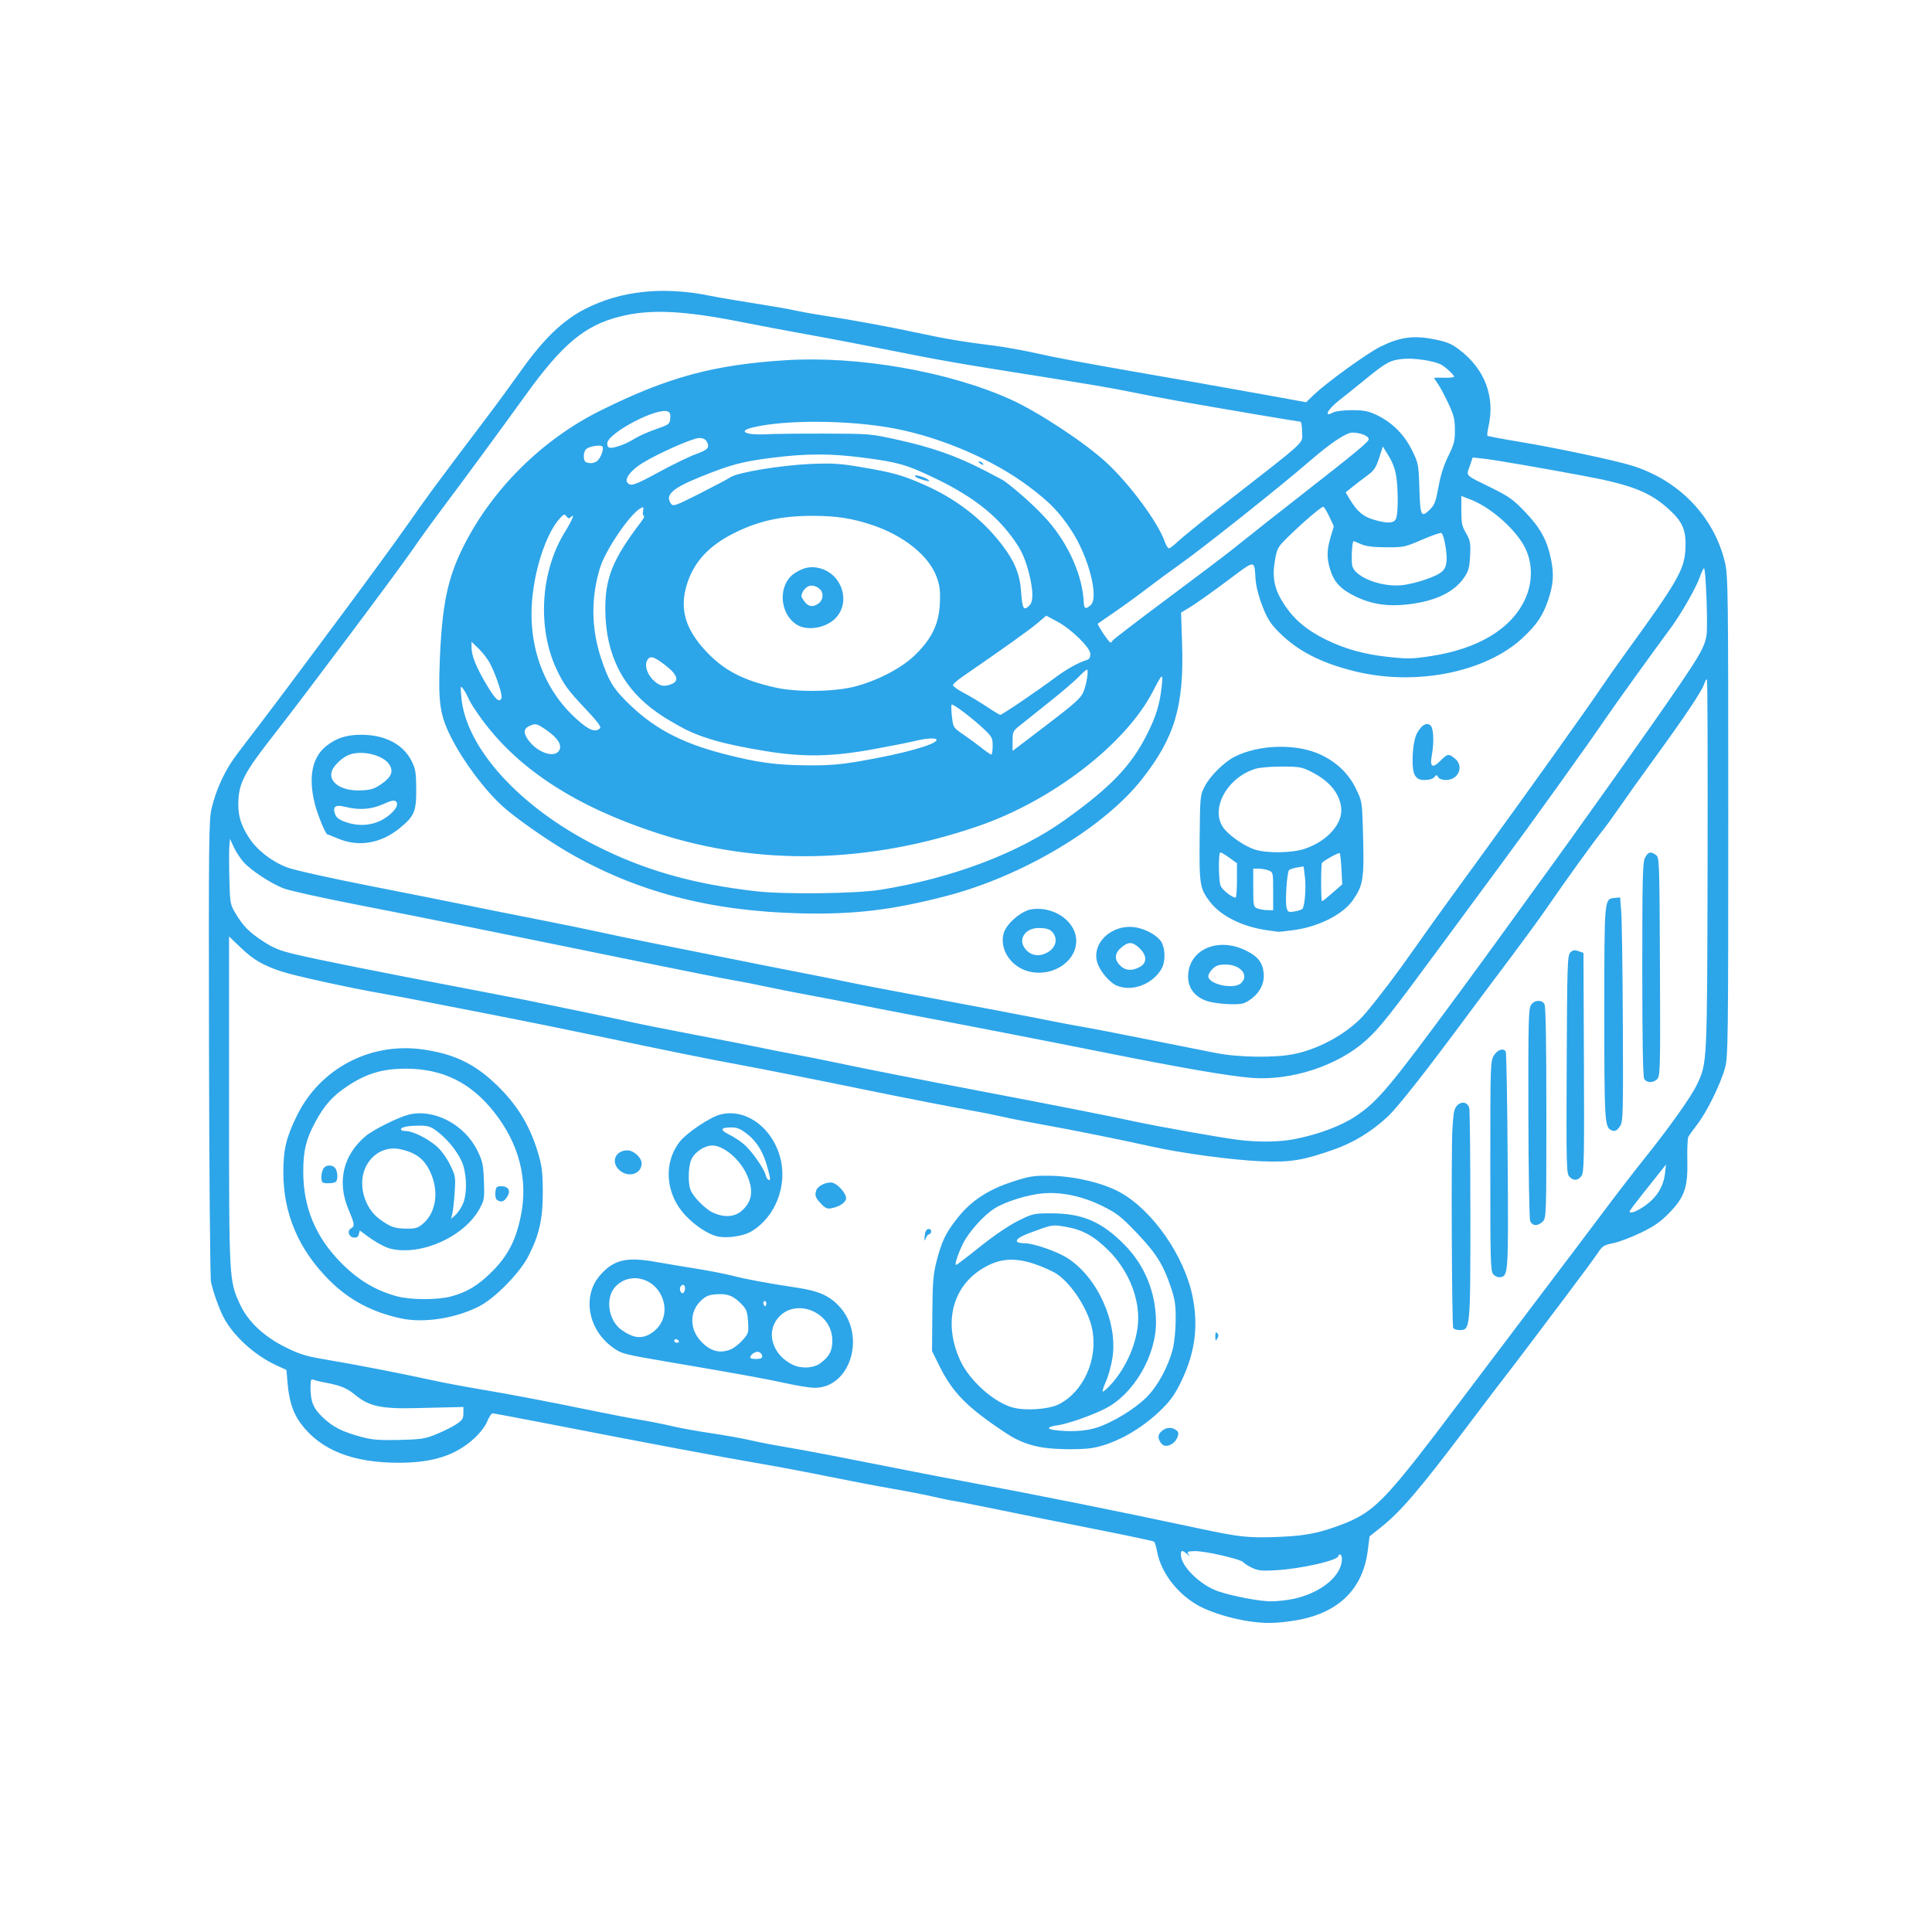 <?xml version="1.0" encoding="UTF-8" standalone="no"?>
<!-- Created with Inkscape (http://www.inkscape.org/) -->

<svg
   width="166.911mm"
   height="166.911mm"
   viewBox="0 0 166.911 166.911"
   version="1.1"
   id="svg1"
   xml:space="preserve"
   inkscape:version="1.3.2 (091e20ef0f, 2023-11-25)"
   sodipodi:docname="record-player.svg"
   xmlns:inkscape="http://www.inkscape.org/namespaces/inkscape"
   xmlns:sodipodi="http://sodipodi.sourceforge.net/DTD/sodipodi-0.dtd"
   xmlns="http://www.w3.org/2000/svg"
   xmlns:svg="http://www.w3.org/2000/svg"><sodipodi:namedview
     id="namedview1"
     pagecolor="#ffffff"
     bordercolor="#000000"
     borderopacity="0.25"
     inkscape:showpageshadow="2"
     inkscape:pageopacity="0.0"
     inkscape:pagecheckerboard="0"
     inkscape:deskcolor="#d1d1d1"
     inkscape:document-units="mm"
     inkscape:zoom="1.0144899"
     inkscape:cx="483.49421"
     inkscape:cy="311.48658"
     inkscape:window-width="1920"
     inkscape:window-height="1008"
     inkscape:window-x="0"
     inkscape:window-y="35"
     inkscape:window-maximized="1"
     inkscape:current-layer="layer1" /><defs
     id="defs1" /><g
     inkscape:label="Layer 1"
     inkscape:groupmode="layer"
     id="layer1"><path
       style="fill:#2da5e9;stroke-width:0.788;fill-opacity:1"
       d="m 107.893,140.062 c -1.464,-0.214 -3.204,-0.74 -4.229,-1.279 -1.854,-0.976 -3.342,-2.865 -3.686,-4.683 -0.085,-0.446 -0.205,-0.856 -0.269,-0.911 -0.063,-0.055 -2.331,-0.537 -5.039,-1.071 -2.708,-0.534 -6.402,-1.276 -8.207,-1.65 -1.806,-0.374 -3.599,-0.728 -3.986,-0.787 -0.387,-0.059 -1.266,-0.24 -1.954,-0.4 -0.688,-0.161 -2.271,-0.468 -3.517,-0.682 -1.247,-0.215 -3.654,-0.674 -5.35,-1.021 -1.696,-0.347 -4.298,-0.84 -5.784,-1.096 -3.969,-0.683 -9.314,-1.688 -19.181,-3.607 -2.185,-0.425 -4.05,-0.772 -4.143,-0.772 -0.093,3.2e-4 -0.299,0.316 -0.457,0.701 -0.172,0.419 -0.628,1.011 -1.134,1.473 -1.593,1.456 -3.548,2.088 -6.473,2.094 -4.029,0.008 -6.789,-1.093 -8.499,-3.39 -0.669,-0.899 -1.009,-1.94 -1.142,-3.497 l -0.097,-1.132 -0.857,-0.392 c -1.899,-0.869 -3.772,-2.581 -4.599,-4.203 -0.379,-0.743 -0.865,-2.112 -1.06,-2.989 -0.077,-0.344 -0.155,-9.454 -0.175,-20.244 -0.032,-17.848 -0.012,-19.715 0.225,-20.687 0.434,-1.779 1.188,-3.368 2.274,-4.788 3.161,-4.134 3.643,-4.776 9.222,-12.278 2.046,-2.751 4.434,-6.023 5.307,-7.269 0.873,-1.247 1.922,-2.717 2.331,-3.268 1.442,-1.942 3.123,-4.179 4.592,-6.111 0.817,-1.075 2.158,-2.904 2.981,-4.065 1.95,-2.751 3.615,-4.362 5.521,-5.345 3.116,-1.607 6.788,-1.993 10.905,-1.147 0.623,0.128 2.293,0.414 3.712,0.634 1.419,0.221 3.037,0.503 3.596,0.627 0.559,0.124 1.684,0.326 2.501,0.449 2.303,0.346 5.807,0.992 8.129,1.497 2.215,0.482 4.089,0.795 6.566,1.095 0.817,0.099 2.435,0.391 3.596,0.648 1.978,0.439 3.725,0.765 9.458,1.765 1.29,0.225 3.365,0.587 4.612,0.805 1.247,0.218 3.839,0.681 5.761,1.029 l 3.494,0.634 0.649,-0.622 c 1.133,-1.087 4.624,-3.611 5.793,-4.188 1.642,-0.812 2.83,-0.977 4.566,-0.636 1.145,0.225 1.53,0.381 2.209,0.894 2.227,1.682 3.134,4.077 2.532,6.688 -0.087,0.377 -0.123,0.72 -0.081,0.762 0.043,0.043 1.294,0.278 2.78,0.524 3.091,0.511 8.159,1.583 9.66,2.043 4.101,1.258 7.152,4.429 8.086,8.407 0.258,1.098 0.277,2.614 0.277,21.893 0,19.312 -0.019,20.782 -0.276,21.73 -0.371,1.366 -1.528,3.74 -2.35,4.823 -0.369,0.486 -0.734,0.987 -0.812,1.115 -0.078,0.128 -0.123,1.043 -0.099,2.035 0.057,2.379 -0.233,3.214 -1.599,4.606 -0.741,0.755 -1.299,1.141 -2.445,1.691 -0.817,0.392 -1.883,0.793 -2.368,0.89 -0.786,0.157 -0.931,0.249 -1.313,0.833 -0.236,0.361 -1.457,2.017 -2.712,3.679 -1.255,1.662 -2.794,3.702 -3.418,4.534 -0.625,0.831 -1.439,1.898 -1.809,2.371 -0.371,0.473 -1.788,2.337 -3.15,4.143 -4.356,5.775 -5.898,7.582 -7.681,9.003 l -0.956,0.762 -0.162,1.266 c -0.427,3.341 -2.595,5.412 -6.289,6.004 -1.615,0.259 -2.546,0.275 -3.973,0.067 z m 3.836,-1.928 c 2.396,-0.508 4.202,-1.994 4.202,-3.459 0,-0.209 -0.07,-0.381 -0.156,-0.381 -0.086,0 -0.156,0.062 -0.156,0.137 0,0.367 -3.149,1.09 -5.323,1.222 -1.256,0.076 -1.593,0.045 -2.111,-0.198 -0.339,-0.159 -0.687,-0.378 -0.773,-0.487 -0.217,-0.276 -3.372,-0.995 -4.223,-0.963 -0.612,0.023 -0.675,0.057 -0.507,0.275 0.142,0.185 0.109,0.179 -0.131,-0.025 -0.422,-0.358 -0.532,-0.345 -0.532,0.064 0,0.995 1.709,2.657 3.259,3.171 1.259,0.417 3.504,0.845 4.48,0.854 0.516,0.005 1.404,-0.09 1.973,-0.21 z m 2.326,-5.814 c 0.817,-0.209 2.069,-0.658 2.783,-0.997 2.16,-1.027 3.345,-2.326 9.126,-10.003 1.845,-2.45 4.929,-6.531 6.852,-9.067 1.924,-2.536 4.445,-5.878 5.604,-7.426 1.158,-1.548 2.755,-3.623 3.548,-4.612 2.235,-2.786 4.136,-5.455 4.629,-6.501 0.899,-1.905 0.887,-1.657 0.925,-18.994 0.02,-8.764 -0.003,-15.974 -0.051,-16.022 -0.048,-0.048 -0.164,0.146 -0.259,0.431 -0.203,0.612 -1.692,2.83 -4.393,6.543 -1.075,1.477 -2.376,3.301 -2.892,4.053 -0.516,0.752 -1.189,1.676 -1.495,2.054 -0.655,0.808 -3.262,4.423 -4.602,6.38 -0.876,1.281 -2.325,3.252 -5.045,6.866 -0.625,0.831 -1.469,1.961 -1.876,2.511 -3.71,5.02 -6.17,8.145 -7.05,8.959 -1.397,1.29 -2.92,2.217 -4.632,2.82 -2.661,0.937 -3.725,1.11 -6.237,1.011 -2.472,-0.097 -6.889,-0.69 -9.525,-1.279 C 96.81,98.455 92.501,97.588 90.058,97.155 88.855,96.941 87.272,96.63 86.541,96.464 85.81,96.298 84.755,96.085 84.196,95.992 83.059,95.802 77.764,94.77 74.895,94.177 71.003,93.375 65.45,92.27 63.717,91.955 61.372,91.529 57.572,90.759 51.68,89.517 49.058,88.964 45.224,88.186 43.16,87.788 41.097,87.39 38.388,86.861 37.141,86.612 35.895,86.363 34.031,86.012 32.999,85.832 30.156,85.335 25.465,84.307 24.325,83.93 22.72,83.4 21.894,82.917 20.804,81.875 l -1.015,-0.971 v 14.176 c 0,15.535 -7.89e-4,15.519 0.924,17.558 0.686,1.512 2.056,2.813 3.956,3.756 1.263,0.627 1.761,0.776 3.646,1.092 2.45,0.41 6.301,1.159 8.948,1.739 0.969,0.213 2.798,0.56 4.065,0.771 2.648,0.443 6.181,1.115 9.885,1.881 1.419,0.293 3.248,0.644 4.065,0.778 0.817,0.135 2.051,0.38 2.743,0.546 0.692,0.165 2.208,0.44 3.369,0.611 1.161,0.171 2.706,0.447 3.432,0.614 0.726,0.167 2.024,0.419 2.884,0.56 0.86,0.141 2.794,0.497 4.299,0.791 4.727,0.924 5.036,0.984 7.035,1.382 1.075,0.214 2.974,0.579 4.221,0.811 6.595,1.23 13.036,2.522 20.244,4.062 3.579,0.765 4.328,0.846 6.878,0.75 1.589,-0.06 2.596,-0.186 3.674,-0.462 z m -23.858,-7.249 c -1.202,-0.176 -2.228,-0.563 -3.216,-1.213 -3.384,-2.227 -4.662,-3.508 -5.805,-5.814 l -0.655,-1.322 0.025,-3.212 c 0.021,-2.69 0.078,-3.419 0.352,-4.489 0.457,-1.787 0.782,-2.466 1.791,-3.754 1.185,-1.51 2.643,-2.477 4.793,-3.178 1.46,-0.476 1.808,-0.531 3.221,-0.512 2.112,0.029 4.585,0.615 6.076,1.44 2.791,1.544 5.526,5.469 6.241,8.954 0.523,2.551 0.237,4.825 -0.913,7.252 -0.544,1.148 -0.93,1.713 -1.694,2.476 -1.723,1.723 -3.986,3.007 -5.956,3.381 -0.882,0.167 -3.087,0.162 -4.261,-0.01 z m 4.496,-1.716 c 1.38,-0.429 3.33,-1.612 4.366,-2.649 0.964,-0.964 1.859,-2.612 2.259,-4.155 0.135,-0.523 0.247,-1.631 0.253,-2.503 0.008,-1.301 -0.06,-1.776 -0.408,-2.814 -0.666,-1.986 -1.276,-2.96 -2.949,-4.712 -1.363,-1.427 -1.72,-1.707 -2.976,-2.33 -1.701,-0.843 -3.527,-1.233 -5.133,-1.096 -1.316,0.113 -3.268,0.722 -4.188,1.307 -0.948,0.602 -2.232,2.038 -2.725,3.044 -0.455,0.93 -0.746,1.837 -0.586,1.83 0.058,-0.003 0.986,-0.709 2.06,-1.571 1.169,-0.937 2.483,-1.83 3.271,-2.224 1.285,-0.641 1.355,-0.657 2.892,-0.657 2.695,0 4.362,0.721 6.348,2.744 1.728,1.761 2.672,4.08 2.693,6.617 0.024,2.929 -1.925,6.26 -4.396,7.512 -1.18,0.598 -3.252,1.322 -4.109,1.436 -0.869,0.115 -0.994,0.324 -0.25,0.416 1.347,0.167 2.638,0.097 3.579,-0.196 z m -3.252,-2.02 c 2.147,-1.052 3.424,-3.878 2.925,-6.469 -0.324,-1.677 -1.735,-3.897 -3.046,-4.792 -0.349,-0.238 -1.215,-0.629 -1.924,-0.869 -1.603,-0.541 -2.813,-0.5 -4.074,0.139 -2.963,1.502 -3.916,4.771 -2.379,8.161 0.809,1.783 2.973,3.707 4.63,4.115 1.102,0.272 3.022,0.13 3.869,-0.285 z m 4.434,-1.619 c 1.453,-1.526 2.447,-3.881 2.457,-5.823 0.01,-2.034 -0.963,-4.271 -2.539,-5.839 -1.281,-1.274 -2.285,-1.83 -3.741,-2.07 -1.178,-0.195 -1.104,-0.208 -3.164,0.56 -1.227,0.457 -1.401,0.862 -0.371,0.862 0.76,0 2.797,0.705 3.696,1.28 2.589,1.655 4.348,5.518 3.902,8.572 -0.096,0.657 -0.35,1.593 -0.566,2.08 -0.216,0.487 -0.339,0.886 -0.275,0.886 0.064,0 0.335,-0.229 0.601,-0.508 z m 4.467,5.002 c -0.338,-0.437 -0.34,-0.745 -0.009,-1.054 0.386,-0.36 0.877,-0.403 1.273,-0.114 0.221,0.162 0.243,0.279 0.116,0.616 -0.247,0.648 -1.055,0.972 -1.38,0.552 z m -32.481,-5.223 c -1.587,-0.355 -4.111,-0.813 -10.161,-1.842 -3.91,-0.665 -4.045,-0.702 -4.862,-1.319 -2.074,-1.567 -2.532,-4.418 -0.991,-6.168 1.182,-1.343 2.279,-1.602 4.836,-1.143 0.731,0.131 2.265,0.388 3.41,0.571 1.145,0.183 2.587,0.464 3.205,0.625 1.153,0.3 2.992,0.64 5.542,1.025 1.918,0.289 2.851,0.709 3.716,1.671 2.302,2.561 0.872,7.044 -2.227,6.98 -0.412,-0.008 -1.523,-0.189 -2.468,-0.4 z m 3.018,-1.726 c 0.786,-0.587 1.049,-1.102 1.027,-2.015 -0.063,-2.626 -3.578,-3.766 -4.905,-1.589 -0.774,1.27 -0.092,2.987 1.486,3.739 0.759,0.362 1.806,0.303 2.392,-0.135 z m -5.087,-0.453 c 0.166,-0.166 -0.067,-0.532 -0.339,-0.532 -0.276,0 -0.64,0.284 -0.64,0.5 0,0.144 0.839,0.171 0.979,0.032 z m -2.652,-0.743 c 0.278,-0.116 0.741,-0.479 1.028,-0.806 0.496,-0.564 0.519,-0.645 0.459,-1.584 -0.053,-0.835 -0.135,-1.065 -0.525,-1.475 -0.719,-0.756 -1.254,-0.971 -2.218,-0.891 -0.707,0.059 -0.934,0.158 -1.386,0.611 -0.91,0.91 -0.918,2.342 -0.018,3.366 0.814,0.927 1.691,1.184 2.66,0.779 z m -4.502,-0.727 c -0.053,-0.086 -0.163,-0.156 -0.244,-0.156 -0.081,0 -0.147,0.07 -0.147,0.156 0,0.086 0.11,0.156 0.244,0.156 0.134,0 0.2,-0.07 0.147,-0.156 z m -2.59,-0.542 c 1.082,-0.559 1.584,-1.699 1.268,-2.875 -0.527,-1.959 -2.815,-2.666 -4.142,-1.28 -0.91,0.95 -0.636,2.921 0.521,3.745 0.932,0.663 1.63,0.785 2.354,0.411 z m 10.11,-2.855 c -0.159,-0.159 -0.29,0.08 -0.16,0.291 0.098,0.159 0.135,0.159 0.188,6.3e-4 0.036,-0.109 0.023,-0.24 -0.029,-0.292 z m -6.973,-1.146 c 0,-0.326 -0.23,-0.407 -0.395,-0.14 -0.142,0.229 0.047,0.658 0.238,0.54 0.087,-0.053 0.157,-0.234 0.157,-0.401 z m 45.809,4.16 c -0.003,-0.336 0.042,-0.414 0.168,-0.289 0.124,0.124 0.125,0.254 0.005,0.461 -0.147,0.253 -0.168,0.232 -0.173,-0.173 z m 20.551,-0.75 c -0.12,-0.338 -0.181,-15.273 -0.07,-17.131 0.088,-1.482 0.157,-1.823 0.422,-2.088 0.385,-0.385 0.903,-0.27 1.037,0.23 0.051,0.191 0.094,4.341 0.095,9.223 0.003,9.903 -0.003,9.961 -0.933,9.961 -0.265,0 -0.513,-0.088 -0.551,-0.195 z M 34.64,113.901 c -2.501,-0.539 -4.479,-1.591 -6.179,-3.288 -2.666,-2.661 -3.983,-5.75 -3.983,-9.34 0,-1.974 0.253,-3.024 1.185,-4.912 2.007,-4.067 6.338,-6.337 10.87,-5.696 2.555,0.362 4.277,1.148 6.041,2.758 1.962,1.791 3.142,3.647 3.891,6.119 0.355,1.174 0.418,1.677 0.428,3.409 0.013,2.351 -0.305,3.755 -1.271,5.621 -0.73,1.409 -2.841,3.561 -4.182,4.262 -2.021,1.056 -4.814,1.495 -6.799,1.067 z m 4.294,-1.888 c 1.397,-0.364 2.396,-0.969 3.601,-2.183 1.345,-1.354 2.024,-2.668 2.455,-4.75 0.659,-3.183 -0.148,-6.305 -2.342,-9.054 -2,-2.507 -4.402,-3.685 -7.539,-3.699 -2.046,-0.009 -3.451,0.408 -5.109,1.517 -1.285,0.859 -1.957,1.613 -2.756,3.087 -0.805,1.485 -1.045,2.473 -1.045,4.289 0,3.078 1.053,5.627 3.246,7.854 1.492,1.515 3.004,2.421 4.883,2.926 1.14,0.306 3.453,0.312 4.606,0.012 z m -5.176,-4.13 c -0.51,-0.121 -1.343,-0.584 -2.186,-1.213 l -0.489,-0.365 -0.086,0.329 c -0.062,0.237 -0.187,0.315 -0.448,0.277 -0.432,-0.061 -0.582,-0.586 -0.224,-0.787 0.343,-0.192 0.321,-0.353 -0.224,-1.651 -1.003,-2.387 -0.457,-4.692 1.502,-6.334 0.644,-0.54 2.815,-1.618 3.711,-1.842 2.16,-0.54 4.815,0.845 5.92,3.089 0.459,0.933 0.521,1.217 0.574,2.643 0.056,1.508 0.035,1.642 -0.376,2.397 -1.311,2.409 -5.034,4.086 -7.673,3.456 z m 2.768,-2.15 c 1.166,-0.981 1.425,-2.842 0.628,-4.525 -0.51,-1.079 -1.236,-1.627 -2.538,-1.918 -1.212,-0.271 -2.38,0.297 -2.981,1.448 -0.764,1.466 -0.213,3.602 1.191,4.61 0.935,0.672 1.272,0.788 2.31,0.8 0.744,0.008 0.968,-0.058 1.39,-0.414 z m 3.448,-1.687 c 0.358,-0.779 0.38,-2.231 0.053,-3.335 -0.273,-0.918 -1.236,-2.189 -2.241,-2.955 -0.575,-0.438 -0.793,-0.51 -1.556,-0.508 -1,0.002 -1.59,0.124 -1.59,0.329 0,0.076 0.193,0.139 0.43,0.14 0.597,0.002 1.866,0.632 2.651,1.315 0.382,0.332 0.865,0.994 1.153,1.578 0.473,0.96 0.491,1.066 0.407,2.377 -0.049,0.755 -0.138,1.583 -0.198,1.841 l -0.11,0.469 0.357,-0.313 c 0.197,-0.172 0.487,-0.594 0.645,-0.938 z m 2.979,-0.371 c -0.124,-0.079 -0.187,-0.343 -0.156,-0.662 0.045,-0.469 0.103,-0.531 0.503,-0.531 0.631,0 0.852,0.401 0.511,0.922 -0.277,0.422 -0.504,0.494 -0.857,0.271 z m -15.08,-1.524 c -0.164,-0.164 -0.136,-0.816 0.05,-1.164 0.216,-0.403 0.873,-0.392 1.093,0.018 0.094,0.176 0.15,0.51 0.123,0.743 -0.041,0.359 -0.131,0.429 -0.601,0.469 -0.304,0.026 -0.603,-0.004 -0.664,-0.065 z m 101.141,7.947 c -0.243,-0.268 -0.265,-1.055 -0.264,-9.347 5.6e-4,-8.751 0.011,-9.072 0.31,-9.563 0.308,-0.506 0.819,-0.674 1.026,-0.338 0.058,0.093 0.133,4.332 0.167,9.419 0.066,9.814 0.055,9.973 -0.657,10.076 -0.175,0.025 -0.437,-0.086 -0.582,-0.247 z m -49.13,-3.317 c 0.031,-0.356 0.138,-0.565 0.304,-0.598 0.15,-0.03 0.256,0.051 0.256,0.195 0,0.135 -0.073,0.246 -0.161,0.246 -0.089,0 -0.226,0.158 -0.304,0.352 -0.12,0.295 -0.135,0.264 -0.095,-0.195 z m -17.969,0.02 c -0.792,-0.205 -1.869,-0.921 -2.687,-1.786 -1.746,-1.846 -1.95,-4.548 -0.482,-6.401 0.603,-0.761 2.569,-2.08 3.458,-2.32 2.159,-0.581 4.485,1.069 5.193,3.685 0.662,2.445 -0.412,5.192 -2.511,6.422 -0.706,0.414 -2.161,0.61 -2.971,0.4 z m 2.124,-2.162 c 0.972,-0.818 1.106,-1.829 0.434,-3.251 -0.604,-1.278 -1.983,-2.423 -2.917,-2.423 -0.689,0 -1.51,0.538 -1.824,1.196 -0.264,0.554 -0.313,2.019 -0.086,2.616 0.237,0.624 1.279,1.683 1.961,1.993 0.939,0.428 1.825,0.38 2.432,-0.131 z m 2.49,-2.821 c -10e-4,-0.065 -0.099,-0.48 -0.217,-0.924 -0.351,-1.319 -0.891,-2.227 -1.713,-2.881 -0.624,-0.497 -0.893,-0.611 -1.441,-0.611 -0.916,0 -0.982,0.22 -0.185,0.607 0.366,0.178 0.931,0.542 1.255,0.811 0.676,0.559 1.767,2.095 1.919,2.704 0.092,0.366 0.385,0.593 0.38,0.294 z m 65.667,3.655 c -0.077,-0.204 -0.148,-4.407 -0.156,-9.341 -0.013,-7.934 0.014,-9.01 0.232,-9.322 0.305,-0.435 0.941,-0.462 1.161,-0.049 0.106,0.198 0.162,3.421 0.162,9.38 0,8.869 -0.008,9.084 -0.313,9.39 -0.426,0.426 -0.913,0.4 -1.087,-0.058 z M 70.911,103.97 c -0.481,-0.514 -0.546,-0.72 -0.374,-1.168 0.146,-0.38 0.935,-0.732 1.387,-0.619 0.472,0.118 1.173,0.91 1.173,1.323 0,0.354 -0.528,0.73 -1.217,0.868 -0.424,0.085 -0.567,0.025 -0.969,-0.405 z m 64.66,-2.325 c -0.24,-0.266 -0.259,-1.074 -0.22,-9.687 0.039,-8.675 0.064,-9.418 0.314,-9.668 0.215,-0.215 0.361,-0.239 0.703,-0.119 l 0.432,0.152 0.04,9.441 c 0.035,8.259 0.01,9.486 -0.199,9.806 -0.288,0.44 -0.714,0.47 -1.071,0.075 z m -82.07,-0.562 c -0.755,-0.7 -0.339,-1.701 0.707,-1.701 0.535,0 1.224,0.631 1.224,1.12 0,0.934 -1.171,1.286 -1.931,0.581 z m 85.615,-3.491 c -0.477,-0.304 -0.518,-1.095 -0.516,-10.088 0.003,-9.952 -0.008,-9.838 0.881,-9.925 l 0.485,-0.048 0.1,1.298 c 0.055,0.714 0.116,5.065 0.136,9.669 0.034,7.786 0.017,8.4 -0.241,8.793 -0.282,0.43 -0.513,0.512 -0.846,0.3 z m 2.927,-4.4 c -0.106,-0.199 -0.162,-3.448 -0.162,-9.466 0,-7.908 0.033,-9.226 0.238,-9.624 0.265,-0.512 0.491,-0.57 0.943,-0.239 0.294,0.215 0.305,0.523 0.346,9.637 0.039,8.63 0.021,9.439 -0.22,9.705 -0.342,0.377 -0.941,0.371 -1.146,-0.013 z M 37.689,123.907 c 0.602,-0.243 1.376,-0.628 1.72,-0.856 0.529,-0.351 0.625,-0.497 0.625,-0.955 v -0.541 l -0.938,0.02 c -0.516,0.011 -1.993,0.046 -3.283,0.078 -2.841,0.07 -3.953,-0.172 -5.074,-1.104 -0.742,-0.617 -1.282,-0.845 -2.586,-1.091 -0.43,-0.081 -0.905,-0.195 -1.055,-0.253 -0.238,-0.092 -0.273,-0.006 -0.273,0.654 0.001,1.243 0.246,1.828 1.1,2.627 0.879,0.823 1.651,1.209 3.314,1.657 0.922,0.249 1.53,0.297 3.245,0.257 1.889,-0.044 2.225,-0.095 3.205,-0.491 z M 141.725,104.42 c 1.281,-0.768 1.977,-1.776 2.121,-3.07 l 0.083,-0.743 -0.359,0.456 c -0.197,0.251 -0.904,1.139 -1.571,1.974 -0.666,0.835 -1.212,1.562 -1.212,1.615 0,0.19 0.398,0.092 0.938,-0.232 z m -29.913,-6.002 c 1.996,-0.382 4.016,-1.131 5.251,-1.948 1.96,-1.296 2.936,-2.458 9.128,-10.871 1.202,-1.634 2.845,-3.885 3.65,-5.002 0.805,-1.118 2.001,-2.771 2.659,-3.674 4.09,-5.614 10.332,-14.409 12.593,-17.743 1.835,-2.706 2.178,-3.335 2.336,-4.284 0.13,-0.779 -0.055,-5.799 -0.214,-5.799 -0.057,0 -0.231,0.369 -0.387,0.821 -0.285,0.823 -1.595,3.122 -2.406,4.22 -1.76,2.386 -4.812,6.627 -5.578,7.75 -1.74,2.551 -6.547,9.257 -9.154,12.769 -0.83,1.118 -3.036,4.108 -4.902,6.644 -4.74,6.441 -5.563,7.483 -6.774,8.576 -2.43,2.194 -6.444,3.508 -9.899,3.243 -1.857,-0.143 -6.042,-0.862 -12.351,-2.123 -5.556,-1.11 -11.018,-2.174 -16.883,-3.287 -1.849,-0.351 -4.029,-0.775 -4.846,-0.943 -0.817,-0.168 -2.611,-0.512 -3.986,-0.766 -1.376,-0.254 -3.17,-0.608 -3.986,-0.787 C 65.245,85.034 63.979,84.787 63.248,84.665 62.517,84.542 58.789,83.802 54.963,83.019 42.056,80.379 36.461,79.252 30.888,78.167 27.836,77.573 24.952,76.932 24.479,76.743 23.34,76.288 21.649,75.17 21.026,74.46 20.751,74.147 20.377,73.57 20.196,73.179 l -0.329,-0.711 -0.052,0.625 c -0.029,0.344 -0.029,1.61 0,2.814 0.049,2.057 0.078,2.232 0.48,2.917 0.678,1.154 1.205,1.695 2.421,2.489 0.923,0.603 1.448,0.815 2.816,1.139 2.086,0.494 7.249,1.526 15.361,3.069 1.849,0.352 3.889,0.747 4.534,0.877 3.408,0.692 7.906,1.632 9.145,1.911 0.774,0.174 3.306,0.678 5.628,1.12 2.321,0.442 4.819,0.931 5.55,1.088 0.731,0.156 1.997,0.406 2.814,0.554 0.817,0.148 2.575,0.501 3.908,0.783 2.391,0.507 6.802,1.373 13.21,2.595 5.748,1.096 10.422,2.018 12.194,2.407 1.981,0.434 7.456,1.41 9.067,1.616 1.723,0.22 3.54,0.2 4.87,-0.055 z m 0.022,-7.362 c 2.273,-0.469 4.783,-1.91 6.143,-3.528 1.2,-1.428 2.726,-3.445 4.251,-5.622 0.806,-1.15 2.157,-3.041 3.002,-4.202 0.845,-1.161 2.106,-2.894 2.802,-3.851 4.147,-5.708 9.124,-12.683 10.269,-14.394 0.449,-0.67 1.403,-2.027 2.121,-3.016 4.536,-6.247 5.097,-7.223 5.188,-9.026 0.079,-1.57 -0.216,-2.296 -1.366,-3.36 -1.642,-1.521 -3.244,-2.162 -7.287,-2.921 -3.803,-0.713 -7.869,-1.413 -8.773,-1.51 l -0.956,-0.102 -0.256,0.751 c -0.301,0.883 -0.473,0.711 1.875,1.869 1.515,0.746 1.889,1.014 2.906,2.079 1.331,1.393 1.897,2.425 2.245,4.093 0.271,1.3 0.203,2.213 -0.265,3.573 -0.452,1.313 -0.955,2.059 -2.15,3.186 -3.188,3.007 -9.274,4.226 -14.558,2.915 -2.943,-0.73 -4.936,-1.763 -6.558,-3.397 -0.703,-0.708 -0.983,-1.152 -1.4,-2.214 -0.304,-0.774 -0.55,-1.72 -0.59,-2.267 -0.133,-1.804 0.062,-1.811 -2.48,0.088 -1.251,0.935 -2.655,1.93 -3.119,2.212 l -0.844,0.513 0.089,2.658 c 0.181,5.396 -0.622,8.116 -3.468,11.736 -3.292,4.187 -10.279,8.361 -16.875,10.082 -4.682,1.221 -7.983,1.616 -12.593,1.507 -7.819,-0.186 -14.18,-1.853 -20.088,-5.266 -1.821,-1.052 -4.596,-2.999 -5.667,-3.975 -1.607,-1.465 -3.428,-3.908 -4.491,-6.026 -0.926,-1.843 -1.089,-2.959 -0.95,-6.494 0.191,-4.872 0.669,-7.192 2.049,-9.942 2.494,-4.971 6.814,-9.246 11.873,-11.752 5.796,-2.871 9.72,-3.936 15.949,-4.331 6.275,-0.397 14.153,0.98 19.495,3.409 2.387,1.085 6.384,3.724 8.228,5.43 2.026,1.875 4.472,5.189 5.04,6.828 0.112,0.322 0.275,0.586 0.361,0.586 0.087,0 0.442,-0.272 0.789,-0.605 0.347,-0.333 2.003,-1.675 3.68,-2.983 7.77,-6.06 7.035,-5.382 7.035,-6.488 0,-0.477 -0.066,-0.867 -0.146,-0.867 -0.162,0 -7.14,-1.183 -10.562,-1.791 -1.204,-0.214 -3.068,-0.57 -4.143,-0.791 C 95.798,33.473 94.296,33.222 85.525,31.829 83.547,31.515 80.839,31.041 79.506,30.776 74.005,29.683 72.406,29.375 69.509,28.851 67.837,28.549 65.445,28.097 64.194,27.847 59.011,26.813 56.152,26.683 53.5,27.361 c -2.99,0.765 -4.913,2.371 -8.063,6.735 -2.357,3.265 -5.29,7.257 -7.116,9.685 -0.873,1.161 -2.069,2.814 -2.658,3.674 -1.266,1.85 -9.408,12.716 -12.122,16.18 -2.302,2.937 -2.831,3.902 -2.936,5.352 -0.094,1.308 0.147,2.212 0.9,3.376 0.7,1.081 1.93,2.043 3.287,2.57 0.579,0.225 3.636,0.91 7.113,1.593 3.353,0.659 7.082,1.402 8.285,1.65 1.204,0.249 3.982,0.805 6.175,1.236 2.192,0.431 4.619,0.927 5.393,1.102 0.774,0.175 2.779,0.593 4.455,0.929 9.731,1.948 11.847,2.369 13.757,2.737 1.161,0.224 2.568,0.508 3.127,0.632 0.559,0.124 2.74,0.547 4.846,0.941 6.158,1.15 11.22,2.114 12.843,2.444 0.83,0.169 2.061,0.4 2.736,0.513 0.675,0.113 3.197,0.602 5.604,1.086 2.407,0.484 5.081,1.015 5.94,1.181 2.006,0.387 5.1,0.424 6.768,0.08 z m -7.393,-4.525 c -1.126,-0.305 -1.798,-1.105 -1.798,-2.139 0,-2.342 2.554,-3.492 5.022,-2.26 1.003,0.5 1.404,1.007 1.505,1.9 0.099,0.876 -0.303,1.707 -1.105,2.288 -0.553,0.401 -0.745,0.449 -1.732,0.437 -0.61,-0.008 -1.462,-0.109 -1.892,-0.226 z m 2.763,-1.582 c 0.747,-0.676 -0.013,-1.617 -1.306,-1.617 -0.612,0 -0.847,0.08 -1.162,0.394 -0.217,0.217 -0.372,0.516 -0.344,0.664 0.127,0.683 2.216,1.098 2.812,0.558 z m -10.747,0.193 c -0.586,-0.255 -1.41,-1.224 -1.644,-1.934 -0.55,-1.667 1.156,-3.346 3.159,-3.109 0.975,0.115 2.089,0.742 2.405,1.354 0.296,0.572 0.303,1.607 0.015,2.159 -0.73,1.398 -2.582,2.118 -3.934,1.529 z m 1.974,-1.58 c 0.689,-0.357 0.682,-1.027 -0.018,-1.677 -0.578,-0.536 -0.928,-0.541 -1.541,-0.025 -0.589,0.496 -0.623,1.031 -0.097,1.556 0.44,0.44 0.993,0.488 1.656,0.145 z m -9.738,0.309 c -1.447,-0.461 -2.346,-1.927 -1.985,-3.237 0.23,-0.831 1.524,-1.946 2.416,-2.079 1.956,-0.293 3.879,1.083 3.856,2.76 -0.026,1.876 -2.254,3.204 -4.287,2.556 z m 1.871,-1.63 c 0.589,-0.359 0.794,-0.963 0.507,-1.499 -0.227,-0.425 -0.567,-0.569 -1.343,-0.569 -1.098,0 -1.756,0.893 -1.239,1.682 0.471,0.719 1.282,0.869 2.075,0.386 z m 18.859,-1.881 c -2.115,-0.31 -3.952,-1.23 -4.887,-2.447 -0.88,-1.147 -0.934,-1.479 -0.894,-5.532 0.036,-3.605 0.043,-3.68 0.442,-4.451 0.461,-0.894 1.663,-2.086 2.568,-2.547 2.118,-1.08 5.375,-1.161 7.449,-0.184 1.36,0.64 2.392,1.623 3.001,2.856 0.557,1.127 0.571,1.199 0.635,3.329 0.137,4.567 0.075,5.028 -0.854,6.379 -0.842,1.224 -2.926,2.287 -5.069,2.585 -0.671,0.093 -1.302,0.161 -1.404,0.15 -0.101,-0.011 -0.546,-0.072 -0.987,-0.137 z m 3.09,-1.833 c 0.21,-0.21 0.339,-1.837 0.221,-2.782 l -0.112,-0.893 -0.559,0.091 c -0.308,0.05 -0.621,0.152 -0.696,0.227 -0.184,0.184 -0.352,2.697 -0.217,3.236 0.099,0.394 0.155,0.422 0.673,0.338 0.311,-0.05 0.621,-0.148 0.69,-0.217 z m -2.521,-1.532 c 0,-1.622 -0.006,-1.647 -0.401,-1.798 -0.221,-0.084 -0.607,-0.152 -0.86,-0.152 h -0.459 v 1.646 c 0,1.561 0.018,1.654 0.352,1.788 0.193,0.078 0.58,0.146 0.86,0.151 l 0.508,0.01 z m 5.136,0.136 0.832,-0.727 -0.066,-1.305 c -0.036,-0.718 -0.106,-1.345 -0.155,-1.394 -0.072,-0.072 -1.219,0.55 -1.526,0.828 -0.104,0.094 -0.101,3.326 0.003,3.326 0.044,1.65e-4 0.455,-0.327 0.912,-0.727 z m -8.263,-1.069 v -1.484 l -0.649,-0.47 c -0.357,-0.258 -0.709,-0.47 -0.782,-0.47 -0.184,0 -0.168,2.389 0.019,2.882 0.135,0.355 0.979,1.024 1.294,1.026 0.065,3.23e-4 0.117,-0.667 0.117,-1.484 z m 5.871,-2.738 c 1.963,-0.664 3.311,-2.204 3.13,-3.575 -0.163,-1.241 -1.011,-2.265 -2.513,-3.036 -0.868,-0.446 -1.061,-0.482 -2.58,-0.489 -0.903,-0.004 -1.934,0.081 -2.291,0.189 -2.434,0.734 -3.93,3.41 -2.824,5.051 0.456,0.676 1.853,1.654 2.766,1.935 1.091,0.336 3.206,0.3 4.313,-0.074 z M 29.247,72.464 c -0.516,-0.213 -0.954,-0.387 -0.974,-0.387 -0.142,-0.003 -0.833,-1.682 -1.062,-2.58 -0.596,-2.332 -0.257,-4.068 0.984,-5.052 0.858,-0.68 1.749,-0.967 2.998,-0.967 2.066,0 3.638,0.816 4.365,2.267 0.341,0.68 0.393,0.994 0.402,2.423 0.011,1.935 -0.163,2.348 -1.428,3.379 -1.614,1.316 -3.515,1.646 -5.284,0.917 z m 3.932,-1.73 c 0.87,-0.538 1.329,-1.198 1.036,-1.49 -0.144,-0.144 -0.396,-0.092 -1.112,0.229 -1.022,0.458 -2.069,0.535 -3.25,0.238 -0.872,-0.22 -1.134,-0.044 -0.908,0.607 0.113,0.325 0.341,0.498 0.929,0.706 1.141,0.402 2.359,0.296 3.304,-0.289 z m -0.22,-3.006 c 0.858,-0.592 1.058,-1.094 0.671,-1.685 -0.537,-0.82 -2.356,-1.258 -3.473,-0.836 -0.547,0.207 -1.286,0.891 -1.468,1.358 -0.386,0.993 0.795,1.802 2.513,1.721 0.848,-0.04 1.139,-0.132 1.757,-0.559 z m 89.286,-0.738 c -0.36,-0.549 -0.233,-2.953 0.193,-3.681 0.396,-0.676 0.761,-0.896 1.114,-0.672 0.298,0.189 0.365,1.424 0.143,2.639 -0.179,0.978 0.058,1.136 0.716,0.478 0.649,-0.649 0.723,-0.662 1.27,-0.232 0.828,0.651 0.338,1.865 -0.753,1.865 -0.327,0 -0.593,-0.096 -0.676,-0.244 -0.124,-0.222 -0.156,-0.222 -0.34,0 -0.12,0.144 -0.45,0.244 -0.805,0.244 -0.472,0 -0.659,-0.086 -0.862,-0.396 z m -46.149,9.877 c 6.223,-1.014 11.915,-3.174 15.917,-6.04 3.958,-2.834 5.717,-4.669 7.086,-7.393 0.788,-1.568 1.103,-2.607 1.268,-4.177 0.122,-1.16 0.059,-1.121 -0.761,0.469 -2.346,4.552 -8.686,9.443 -15.096,11.646 -9.462,3.252 -18.966,3.457 -27.738,0.6 -6.963,-2.268 -11.914,-5.466 -15.086,-9.745 -0.53,-0.715 -1.063,-1.537 -1.184,-1.826 -0.121,-0.289 -0.336,-0.683 -0.478,-0.874 -0.247,-0.333 -0.254,-0.304 -0.171,0.679 0.368,4.368 4.987,9.481 11.594,12.834 4.219,2.142 8.414,3.338 13.877,3.959 2.515,0.286 8.668,0.21 10.772,-0.133 z M 74.383,65.745 c 3.637,-0.626 6.53,-1.433 6.53,-1.821 0,-0.204 -0.863,-0.158 -1.928,0.104 -0.53,0.13 -2.195,0.458 -3.699,0.729 -3.441,0.619 -5.897,0.659 -9.067,0.145 -3.757,-0.608 -5.818,-1.203 -7.521,-2.168 -1.144,-0.649 -1.308,-0.749 -1.896,-1.158 -2.99,-2.08 -4.477,-5.008 -4.508,-8.876 -0.022,-2.764 0.643,-4.405 3.084,-7.605 0.223,-0.292 0.336,-0.531 0.252,-0.531 -0.084,0 -0.118,-0.184 -0.075,-0.408 0.069,-0.361 0.044,-0.389 -0.217,-0.247 -0.913,0.497 -3.019,3.591 -3.497,5.137 -0.798,2.584 -0.767,5.258 0.092,7.84 0.615,1.85 0.993,2.503 2.093,3.62 2.292,2.327 4.712,3.645 8.487,4.621 2.912,0.753 4.51,0.972 7.238,0.993 1.868,0.014 2.832,-0.064 4.633,-0.374 z M 48.297,64.855 c 0.285,-0.456 -0.077,-1.067 -1.032,-1.741 -0.772,-0.545 -0.956,-0.613 -1.313,-0.486 -0.696,0.248 -0.795,0.587 -0.36,1.237 0.746,1.114 2.276,1.674 2.704,0.99 z m 37.462,-0.405 c 0,-0.69 -0.058,-0.804 -0.743,-1.453 -0.99,-0.94 -2.693,-2.232 -2.8,-2.124 -0.047,0.047 -0.036,0.513 0.024,1.035 0.109,0.935 0.123,0.958 0.967,1.534 0.472,0.322 1.186,0.846 1.587,1.165 0.401,0.319 0.782,0.583 0.847,0.586 0.064,0.003 0.117,-0.331 0.117,-0.743 z m 7.827,-4.644 c 0.284,-0.655 0.493,-1.955 0.313,-1.955 -0.057,0 -0.382,0.288 -0.722,0.64 -0.34,0.352 -1.497,1.339 -2.572,2.194 -1.075,0.855 -2.218,1.767 -2.54,2.027 -0.547,0.441 -0.586,0.529 -0.586,1.317 v 0.845 l 2.918,-2.22 c 2.39,-1.818 2.967,-2.334 3.19,-2.847 z m -41.741,3.1 c 0.111,-0.111 -0.266,-0.613 -1.214,-1.614 -1.571,-1.659 -1.928,-2.147 -2.558,-3.493 -1.668,-3.569 -1.372,-8.43 0.718,-11.82 0.676,-1.096 0.914,-1.694 0.517,-1.297 -0.139,0.139 -0.226,0.122 -0.365,-0.068 -0.164,-0.224 -0.22,-0.211 -0.535,0.123 -1.244,1.318 -2.333,4.689 -2.472,7.654 -0.192,4.098 1.39,7.765 4.386,10.166 0.731,0.586 1.183,0.689 1.523,0.349 z m 36.452,-2.343 c 0.968,-0.658 2.253,-1.565 2.855,-2.016 0.983,-0.737 2.007,-1.306 2.775,-1.541 0.171,-0.052 0.274,-0.24 0.274,-0.498 0,-0.555 -1.642,-2.161 -2.887,-2.825 l -0.926,-0.494 -0.79,0.671 c -0.671,0.569 -2.883,2.148 -6.451,4.603 -0.448,0.308 -0.817,0.638 -0.821,0.732 -0.003,0.094 0.423,0.396 0.946,0.671 0.524,0.275 1.42,0.813 1.992,1.196 0.572,0.383 1.092,0.697 1.156,0.697 0.064,0 0.909,-0.538 1.878,-1.196 z m -44.969,-0.266 c 0.095,-0.249 -0.452,-1.912 -0.959,-2.915 -0.196,-0.387 -0.643,-0.982 -0.994,-1.321 L 40.737,55.442 v 0.481 c 0,0.721 0.391,1.696 1.291,3.217 0.774,1.307 1.124,1.619 1.301,1.157 z M 74.035,59.266 c 2.064,-0.593 3.963,-1.62 5.106,-2.764 1.414,-1.414 1.987,-2.649 2.059,-4.436 0.043,-1.084 -0.012,-1.501 -0.297,-2.263 -0.679,-1.81 -2.838,-3.539 -5.553,-4.447 -1.722,-0.576 -3.084,-0.787 -5.114,-0.791 -2.778,-0.006 -4.803,0.452 -6.987,1.579 -2.194,1.133 -3.477,2.633 -4.001,4.681 -0.49,1.914 0.021,3.56 1.66,5.349 1.577,1.721 3.28,2.616 6.171,3.243 1.913,0.415 5.236,0.342 6.957,-0.152 z m -5.228,-5.316 c -1.519,-1.001 -1.597,-3.496 -0.139,-4.438 0.801,-0.518 1.456,-0.632 2.251,-0.394 1.855,0.556 2.568,2.893 1.298,4.255 -0.834,0.895 -2.501,1.177 -3.411,0.576 z m 1.91,-1.814 c 0.343,-0.24 0.452,-0.766 0.228,-1.101 -0.24,-0.36 -0.806,-0.549 -1.127,-0.377 -0.392,0.21 -0.676,0.732 -0.534,0.982 0.431,0.759 0.851,0.904 1.434,0.496 z M 58.001,59.105 c 0.71,-0.27 0.533,-0.822 -0.525,-1.636 -1.028,-0.791 -1.326,-0.865 -1.579,-0.392 -0.242,0.453 0.063,1.29 0.652,1.785 0.508,0.428 0.827,0.481 1.453,0.243 z m 65.59,-2.419 c 4.117,-0.624 6.99,-2.358 8.171,-4.932 0.638,-1.389 0.66,-2.979 0.061,-4.288 -0.73,-1.595 -2.946,-3.599 -4.754,-4.3 l -0.821,-0.318 v 1.26 c 0,1.075 0.06,1.361 0.407,1.955 0.363,0.62 0.401,0.826 0.352,1.915 -0.046,1.016 -0.128,1.33 -0.488,1.874 -0.861,1.302 -2.501,2.091 -4.914,2.366 -1.739,0.198 -3.135,-0.019 -4.538,-0.706 -1.268,-0.621 -1.826,-1.227 -2.165,-2.355 -0.291,-0.966 -0.276,-1.66 0.057,-2.772 l 0.274,-0.914 -0.393,-0.843 c -0.216,-0.463 -0.451,-0.843 -0.521,-0.845 -0.177,-0.003 -1.675,1.274 -2.934,2.499 -1.015,0.988 -1.049,1.047 -1.243,2.149 -0.256,1.456 -0.043,2.488 0.773,3.742 0.869,1.336 1.951,2.256 3.621,3.079 1.606,0.792 3.277,1.265 5.228,1.481 1.842,0.204 2.199,0.2 3.83,-0.047 z M 96.103,55.36 c 0.029,-0.08 2.092,-1.665 4.586,-3.521 2.493,-1.856 5.082,-3.813 5.753,-4.348 2.592,-2.069 3.466,-2.759 5.984,-4.725 4.632,-3.617 5.771,-4.557 5.819,-4.803 0.054,-0.278 -0.697,-0.59 -1.418,-0.59 -0.522,0 -1.87,0.899 -3.631,2.423 -2.642,2.287 -9.45,7.695 -11.412,9.066 -0.602,0.421 -1.798,1.302 -2.658,1.958 -0.86,0.657 -2.161,1.601 -2.892,2.098 -0.731,0.497 -1.354,0.927 -1.385,0.956 -0.084,0.078 0.95,1.633 1.086,1.633 0.064,0 0.14,-0.066 0.169,-0.146 z m -7.15,-3.07 c 0.333,-0.333 0.313,-1.318 -0.057,-2.765 -0.386,-1.508 -0.78,-2.282 -1.824,-3.583 -1.455,-1.812 -3.449,-3.269 -6.396,-4.674 -2.363,-1.127 -3.065,-1.328 -5.95,-1.71 -2.967,-0.392 -5.043,-0.391 -8.144,0.007 -2.494,0.319 -3.459,0.578 -6.052,1.625 -2.457,0.992 -3.104,1.582 -2.555,2.332 0.181,0.248 0.384,0.175 2.462,-0.875 1.246,-0.63 2.455,-1.271 2.688,-1.426 0.624,-0.414 4.396,-1.034 6.925,-1.139 1.825,-0.076 2.526,-0.034 4.221,0.251 2.836,0.477 3.672,0.709 5.55,1.536 2.781,1.225 5.051,2.978 6.769,5.229 1.057,1.385 1.515,2.501 1.619,3.949 0.115,1.596 0.219,1.769 0.745,1.242 z M 79.545,41.398 c -0.279,-0.09 -0.508,-0.219 -0.508,-0.289 0,-0.141 0.934,0.139 1.165,0.348 0.187,0.17 0.01,0.154 -0.657,-0.06 z m 14.682,10.879 c 0.733,-0.663 -0.184,-4.198 -1.678,-6.468 -1.035,-1.573 -1.846,-2.41 -3.648,-3.766 -3.056,-2.3 -7.525,-4.235 -11.584,-5.016 -3.873,-0.745 -9.48,-0.787 -12.311,-0.093 -1.313,0.322 -0.569,0.68 1.212,0.582 0.645,-0.035 2.931,-0.06 5.081,-0.055 3.896,0.009 3.916,0.011 6.409,0.569 2.873,0.642 4.935,1.371 7.269,2.571 0.903,0.464 1.712,0.896 1.798,0.96 1.299,0.969 2.834,2.369 3.777,3.449 1.802,2.061 2.986,4.776 3.079,7.062 0.022,0.526 0.181,0.582 0.596,0.206 z m -9.563,-12.247 c -0.141,-0.091 -0.16,-0.152 -0.048,-0.154 0.102,-0.001 0.23,0.068 0.283,0.154 0.12,0.194 0.066,0.194 -0.234,0 z m 38.377,10.073 c 1.543,-0.531 1.866,-0.807 1.93,-1.647 0.057,-0.748 -0.225,-2.272 -0.445,-2.409 -0.075,-0.047 -0.827,0.214 -1.67,0.579 -1.471,0.637 -1.595,0.663 -3.096,0.657 -1.105,-0.005 -1.741,-0.084 -2.169,-0.269 -0.333,-0.144 -0.625,-0.262 -0.649,-0.262 -0.148,0 -0.226,1.869 -0.091,2.222 0.36,0.946 2.509,1.75 4.238,1.587 0.473,-0.045 1.351,-0.25 1.952,-0.457 z m -2.404,-5.384 c 0.157,-0.568 0.154,-2.431 -0.005,-3.528 -0.09,-0.619 -0.316,-1.239 -0.651,-1.783 l -0.513,-0.834 -0.323,0.998 c -0.271,0.837 -0.437,1.081 -1.027,1.513 -0.387,0.284 -0.964,0.726 -1.283,0.984 l -0.579,0.468 0.299,0.505 c 0.672,1.134 1.177,1.575 2.125,1.855 1.261,0.373 1.819,0.322 1.957,-0.178 z m 2.942,-0.747 c 0.355,-0.355 0.482,-0.703 0.698,-1.915 0.177,-0.994 0.454,-1.866 0.843,-2.653 0.506,-1.023 0.579,-1.312 0.574,-2.267 -0.006,-0.925 -0.095,-1.282 -0.577,-2.308 -0.314,-0.667 -0.715,-1.417 -0.892,-1.666 -0.177,-0.249 -0.322,-0.476 -0.322,-0.506 -1e-4,-0.03 0.387,-0.041 0.86,-0.025 0.473,0.016 0.86,-0.024 0.86,-0.088 0,-0.162 -0.793,-0.886 -1.172,-1.071 -0.628,-0.306 -2.292,-0.552 -3.181,-0.472 -1.158,0.105 -1.494,0.285 -3.328,1.782 -0.826,0.675 -1.821,1.473 -2.21,1.774 -1.041,0.805 -1.425,1.549 -0.557,1.078 0.208,-0.113 0.905,-0.199 1.616,-0.199 1.021,-10e-4 1.408,0.073 2.11,0.403 1.343,0.632 2.401,1.677 3.073,3.035 0.569,1.151 0.582,1.216 0.65,3.353 0.077,2.411 0.152,2.549 0.957,1.744 z M 56.982,40.754 c 1.168,-0.633 2.57,-1.312 3.115,-1.51 1.07,-0.387 1.239,-0.575 0.969,-1.079 -0.119,-0.222 -0.328,-0.325 -0.661,-0.325 -0.538,0 -3.443,1.279 -4.871,2.144 -1.013,0.614 -1.606,1.381 -1.328,1.717 0.285,0.343 0.576,0.244 2.775,-0.947 z m -5.464,-0.878 c 0.319,-0.171 0.681,-1.048 0.532,-1.289 -0.118,-0.191 -1.096,-0.049 -1.399,0.203 -0.273,0.227 -0.291,1.028 -0.025,1.136 0.318,0.128 0.589,0.113 0.893,-0.049 z m 2.273,-1.454 c 0.258,-0.094 0.75,-0.345 1.093,-0.558 0.343,-0.213 1.152,-0.569 1.798,-0.792 1.112,-0.383 1.176,-0.431 1.223,-0.913 0.035,-0.367 -0.026,-0.537 -0.22,-0.612 -0.953,-0.366 -5.223,1.892 -5.223,2.762 0,0.474 0.276,0.497 1.329,0.113 z"
       id="path1" /></g></svg>
